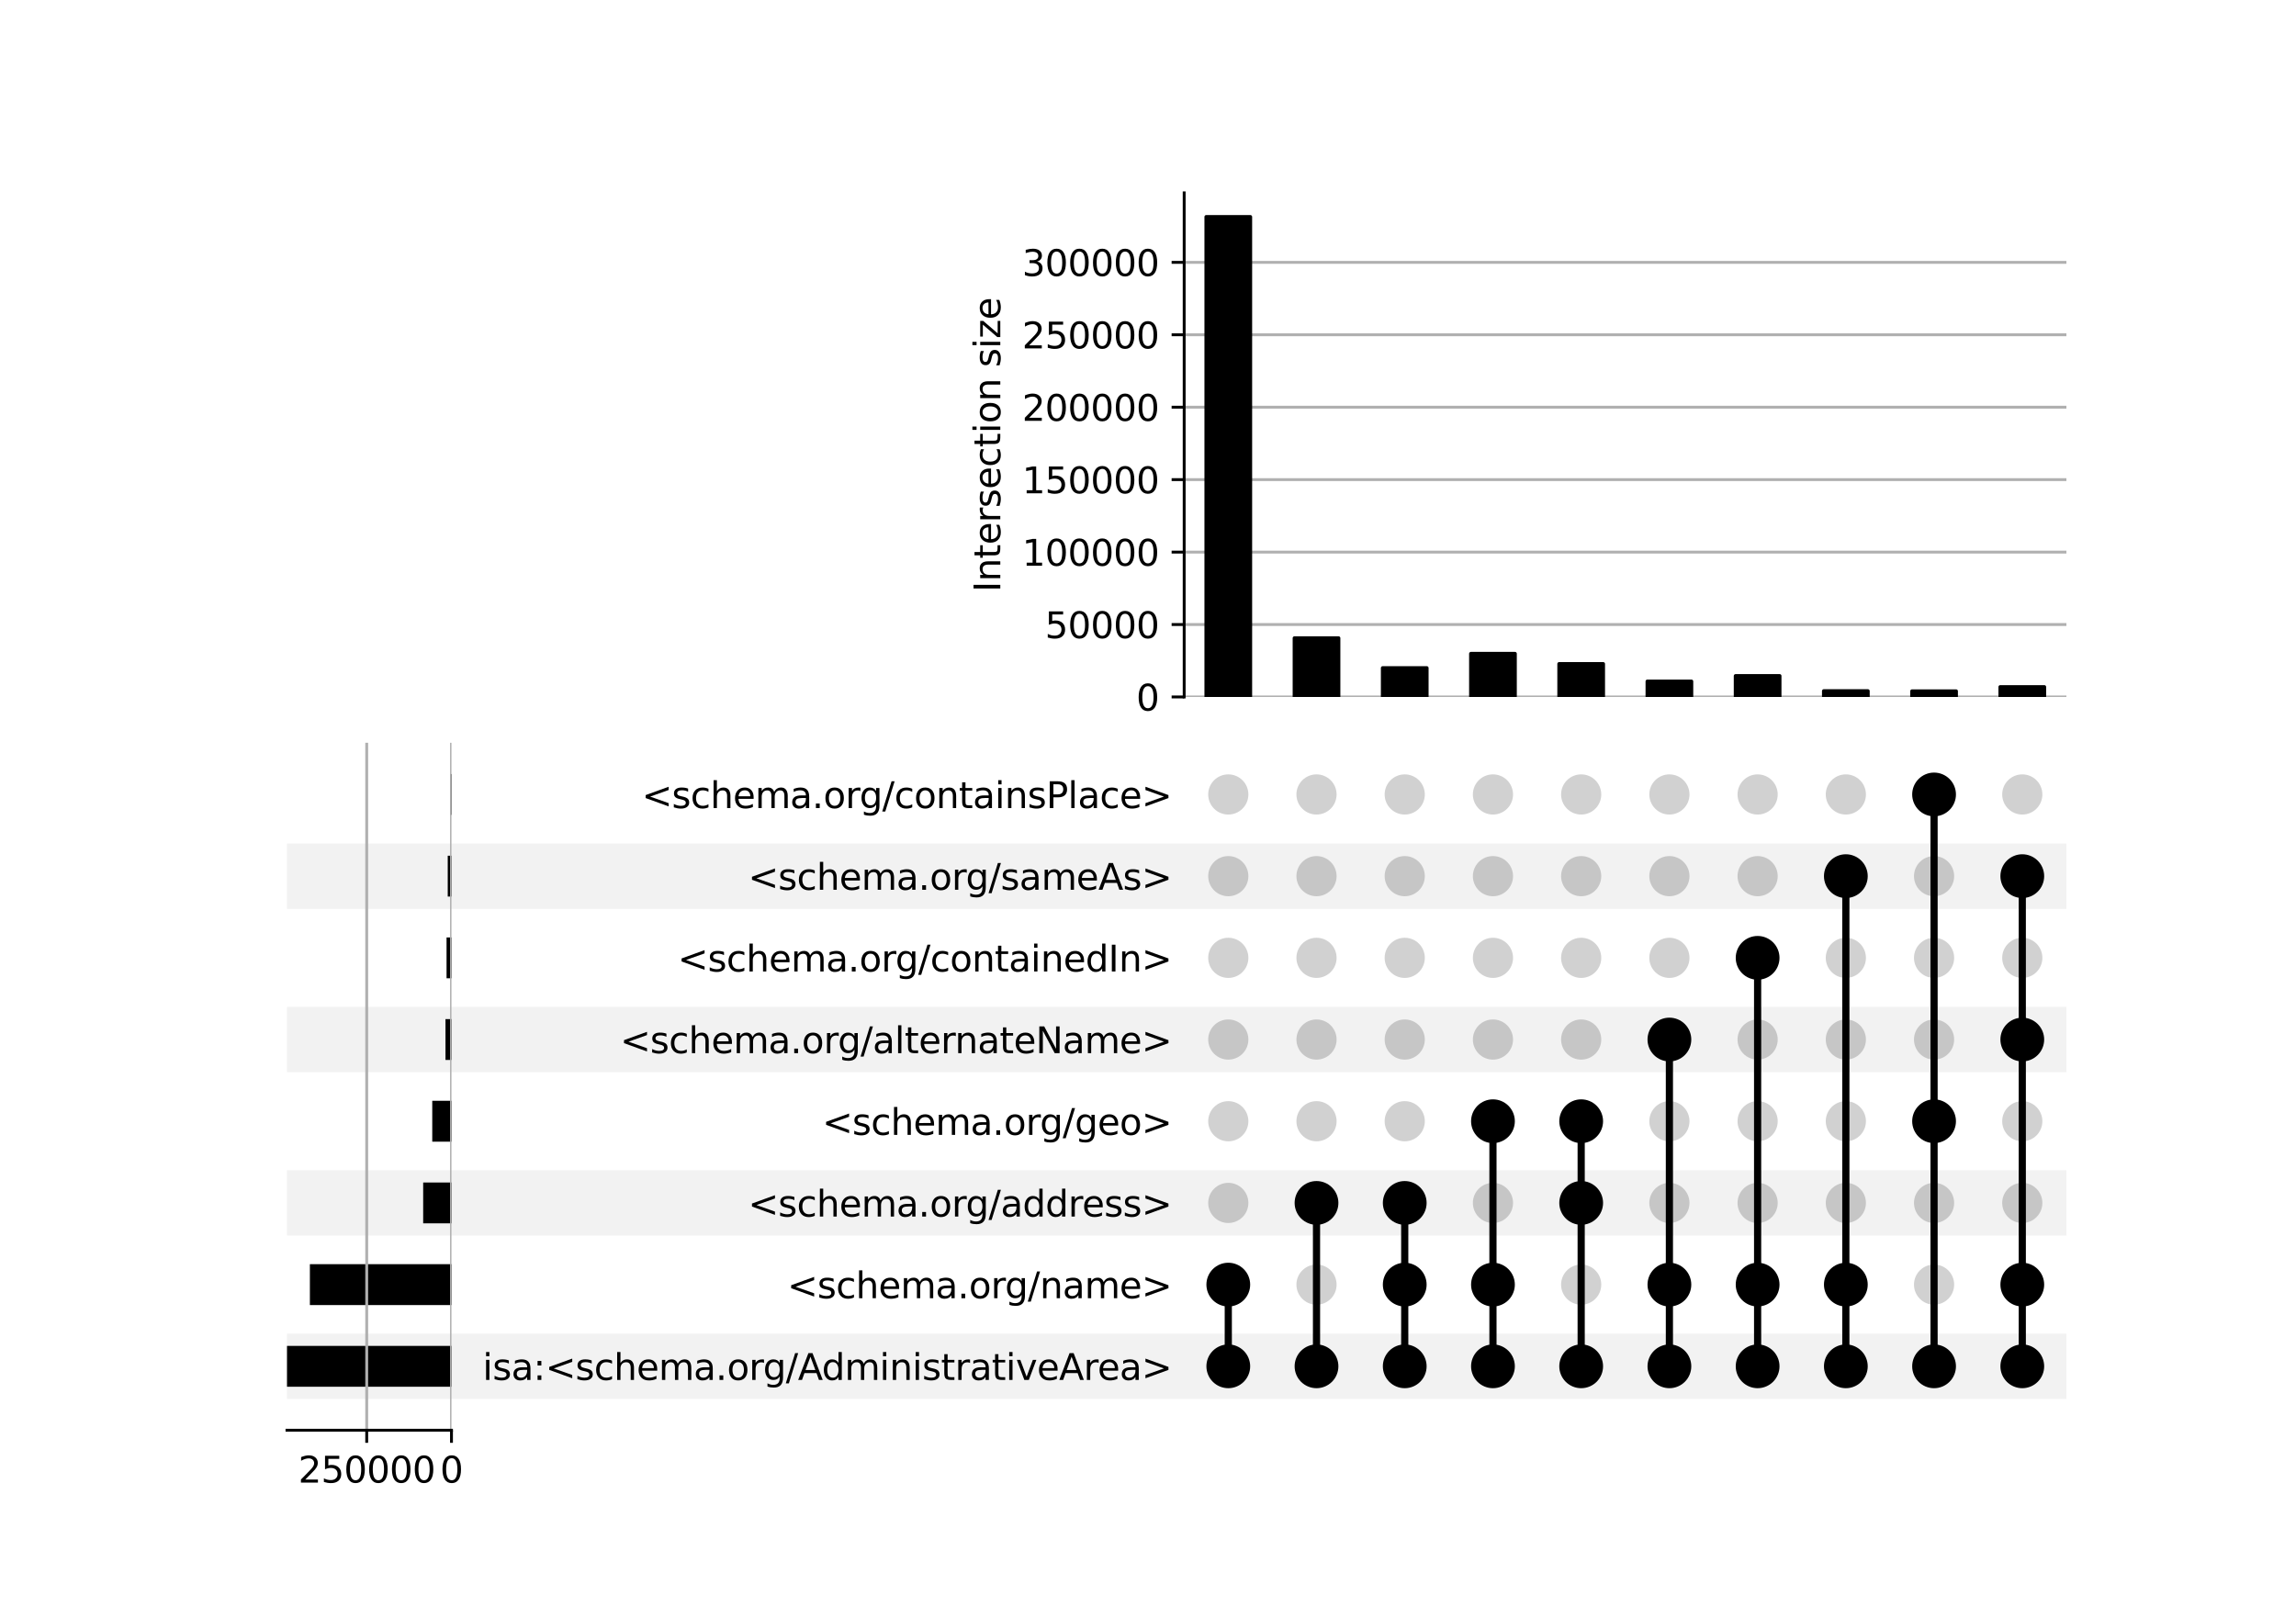 <?xml version="1.0" encoding="utf-8" standalone="no"?>
<!DOCTYPE svg PUBLIC "-//W3C//DTD SVG 1.1//EN"
  "http://www.w3.org/Graphics/SVG/1.1/DTD/svg11.dtd">
<svg xmlns:xlink="http://www.w3.org/1999/xlink" width="640pt" height="448pt" viewBox="0 0 640 448" xmlns="http://www.w3.org/2000/svg" version="1.1">
 <defs>
  <style type="text/css">*{stroke-linejoin: round; stroke-linecap: butt}</style>
 </defs>
 <g id="figure_1">
  <g id="patch_1">
   <path d="M 0 448 
L 640 448 
L 640 0 
L 0 0 
z
" style="fill: #ffffff"/>
  </g>
  <g id="axes_1">
   <g id="patch_2">
    <path d="M 80 390.009 
L 576 390.009 
L 576 371.79 
L 80 371.79 
z
" clip-path="url(#p7a507ca1fc)" style="fill-opacity: 0.051"/>
   </g>
   <g id="patch_3">
    <path d="M 80 344.461 
L 576 344.461 
L 576 326.241 
L 80 326.241 
z
" clip-path="url(#p7a507ca1fc)" style="fill-opacity: 0.051"/>
   </g>
   <g id="patch_4">
    <path d="M 80 298.912 
L 576 298.912 
L 576 280.693 
L 80 280.693 
z
" clip-path="url(#p7a507ca1fc)" style="fill-opacity: 0.051"/>
   </g>
   <g id="patch_5">
    <path d="M 80 253.364 
L 576 253.364 
L 576 235.145 
L 80 235.145 
z
" clip-path="url(#p7a507ca1fc)" style="fill-opacity: 0.051"/>
   </g>
   <g id="matplotlib.axis_1"/>
   <g id="matplotlib.axis_2">
    <g id="ytick_1"/>
    <g id="ytick_2"/>
    <g id="ytick_3"/>
    <g id="ytick_4"/>
    <g id="ytick_5"/>
    <g id="ytick_6"/>
    <g id="ytick_7"/>
    <g id="ytick_8"/>
   </g>
  </g>
  <g id="axes_2">
   <g id="matplotlib.axis_3">
    <g id="ytick_9">
     <g id="line2d_1"/>
     <g id="text_1">
      <!-- isa:&lt;schema.org/AdministrativeArea&gt; -->
      <g transform="translate(134.528 384.698) scale(0.1 -0.1)">
       <defs>
        <path id="DejaVuSans-69" d="M 603 3500 
L 1178 3500 
L 1178 0 
L 603 0 
L 603 3500 
z
M 603 4863 
L 1178 4863 
L 1178 4134 
L 603 4134 
L 603 4863 
z
" transform="scale(0.016)"/>
        <path id="DejaVuSans-73" d="M 2834 3397 
L 2834 2853 
Q 2591 2978 2328 3040 
Q 2066 3103 1784 3103 
Q 1356 3103 1142 2972 
Q 928 2841 928 2578 
Q 928 2378 1081 2264 
Q 1234 2150 1697 2047 
L 1894 2003 
Q 2506 1872 2764 1633 
Q 3022 1394 3022 966 
Q 3022 478 2636 193 
Q 2250 -91 1575 -91 
Q 1294 -91 989 -36 
Q 684 19 347 128 
L 347 722 
Q 666 556 975 473 
Q 1284 391 1588 391 
Q 1994 391 2212 530 
Q 2431 669 2431 922 
Q 2431 1156 2273 1281 
Q 2116 1406 1581 1522 
L 1381 1569 
Q 847 1681 609 1914 
Q 372 2147 372 2553 
Q 372 3047 722 3315 
Q 1072 3584 1716 3584 
Q 2034 3584 2315 3537 
Q 2597 3491 2834 3397 
z
" transform="scale(0.016)"/>
        <path id="DejaVuSans-61" d="M 2194 1759 
Q 1497 1759 1228 1600 
Q 959 1441 959 1056 
Q 959 750 1161 570 
Q 1363 391 1709 391 
Q 2188 391 2477 730 
Q 2766 1069 2766 1631 
L 2766 1759 
L 2194 1759 
z
M 3341 1997 
L 3341 0 
L 2766 0 
L 2766 531 
Q 2569 213 2275 61 
Q 1981 -91 1556 -91 
Q 1019 -91 701 211 
Q 384 513 384 1019 
Q 384 1609 779 1909 
Q 1175 2209 1959 2209 
L 2766 2209 
L 2766 2266 
Q 2766 2663 2505 2880 
Q 2244 3097 1772 3097 
Q 1472 3097 1187 3025 
Q 903 2953 641 2809 
L 641 3341 
Q 956 3463 1253 3523 
Q 1550 3584 1831 3584 
Q 2591 3584 2966 3190 
Q 3341 2797 3341 1997 
z
" transform="scale(0.016)"/>
        <path id="DejaVuSans-3a" d="M 750 794 
L 1409 794 
L 1409 0 
L 750 0 
L 750 794 
z
M 750 3309 
L 1409 3309 
L 1409 2516 
L 750 2516 
L 750 3309 
z
" transform="scale(0.016)"/>
        <path id="DejaVuSans-3c" d="M 4684 3150 
L 1459 2003 
L 4684 863 
L 4684 294 
L 678 1747 
L 678 2266 
L 4684 3719 
L 4684 3150 
z
" transform="scale(0.016)"/>
        <path id="DejaVuSans-63" d="M 3122 3366 
L 3122 2828 
Q 2878 2963 2633 3030 
Q 2388 3097 2138 3097 
Q 1578 3097 1268 2742 
Q 959 2388 959 1747 
Q 959 1106 1268 751 
Q 1578 397 2138 397 
Q 2388 397 2633 464 
Q 2878 531 3122 666 
L 3122 134 
Q 2881 22 2623 -34 
Q 2366 -91 2075 -91 
Q 1284 -91 818 406 
Q 353 903 353 1747 
Q 353 2603 823 3093 
Q 1294 3584 2113 3584 
Q 2378 3584 2631 3529 
Q 2884 3475 3122 3366 
z
" transform="scale(0.016)"/>
        <path id="DejaVuSans-68" d="M 3513 2113 
L 3513 0 
L 2938 0 
L 2938 2094 
Q 2938 2591 2744 2837 
Q 2550 3084 2163 3084 
Q 1697 3084 1428 2787 
Q 1159 2491 1159 1978 
L 1159 0 
L 581 0 
L 581 4863 
L 1159 4863 
L 1159 2956 
Q 1366 3272 1645 3428 
Q 1925 3584 2291 3584 
Q 2894 3584 3203 3211 
Q 3513 2838 3513 2113 
z
" transform="scale(0.016)"/>
        <path id="DejaVuSans-65" d="M 3597 1894 
L 3597 1613 
L 953 1613 
Q 991 1019 1311 708 
Q 1631 397 2203 397 
Q 2534 397 2845 478 
Q 3156 559 3463 722 
L 3463 178 
Q 3153 47 2828 -22 
Q 2503 -91 2169 -91 
Q 1331 -91 842 396 
Q 353 884 353 1716 
Q 353 2575 817 3079 
Q 1281 3584 2069 3584 
Q 2775 3584 3186 3129 
Q 3597 2675 3597 1894 
z
M 3022 2063 
Q 3016 2534 2758 2815 
Q 2500 3097 2075 3097 
Q 1594 3097 1305 2825 
Q 1016 2553 972 2059 
L 3022 2063 
z
" transform="scale(0.016)"/>
        <path id="DejaVuSans-6d" d="M 3328 2828 
Q 3544 3216 3844 3400 
Q 4144 3584 4550 3584 
Q 5097 3584 5394 3201 
Q 5691 2819 5691 2113 
L 5691 0 
L 5113 0 
L 5113 2094 
Q 5113 2597 4934 2840 
Q 4756 3084 4391 3084 
Q 3944 3084 3684 2787 
Q 3425 2491 3425 1978 
L 3425 0 
L 2847 0 
L 2847 2094 
Q 2847 2600 2669 2842 
Q 2491 3084 2119 3084 
Q 1678 3084 1418 2786 
Q 1159 2488 1159 1978 
L 1159 0 
L 581 0 
L 581 3500 
L 1159 3500 
L 1159 2956 
Q 1356 3278 1631 3431 
Q 1906 3584 2284 3584 
Q 2666 3584 2933 3390 
Q 3200 3197 3328 2828 
z
" transform="scale(0.016)"/>
        <path id="DejaVuSans-2e" d="M 684 794 
L 1344 794 
L 1344 0 
L 684 0 
L 684 794 
z
" transform="scale(0.016)"/>
        <path id="DejaVuSans-6f" d="M 1959 3097 
Q 1497 3097 1228 2736 
Q 959 2375 959 1747 
Q 959 1119 1226 758 
Q 1494 397 1959 397 
Q 2419 397 2687 759 
Q 2956 1122 2956 1747 
Q 2956 2369 2687 2733 
Q 2419 3097 1959 3097 
z
M 1959 3584 
Q 2709 3584 3137 3096 
Q 3566 2609 3566 1747 
Q 3566 888 3137 398 
Q 2709 -91 1959 -91 
Q 1206 -91 779 398 
Q 353 888 353 1747 
Q 353 2609 779 3096 
Q 1206 3584 1959 3584 
z
" transform="scale(0.016)"/>
        <path id="DejaVuSans-72" d="M 2631 2963 
Q 2534 3019 2420 3045 
Q 2306 3072 2169 3072 
Q 1681 3072 1420 2755 
Q 1159 2438 1159 1844 
L 1159 0 
L 581 0 
L 581 3500 
L 1159 3500 
L 1159 2956 
Q 1341 3275 1631 3429 
Q 1922 3584 2338 3584 
Q 2397 3584 2469 3576 
Q 2541 3569 2628 3553 
L 2631 2963 
z
" transform="scale(0.016)"/>
        <path id="DejaVuSans-67" d="M 2906 1791 
Q 2906 2416 2648 2759 
Q 2391 3103 1925 3103 
Q 1463 3103 1205 2759 
Q 947 2416 947 1791 
Q 947 1169 1205 825 
Q 1463 481 1925 481 
Q 2391 481 2648 825 
Q 2906 1169 2906 1791 
z
M 3481 434 
Q 3481 -459 3084 -895 
Q 2688 -1331 1869 -1331 
Q 1566 -1331 1297 -1286 
Q 1028 -1241 775 -1147 
L 775 -588 
Q 1028 -725 1275 -790 
Q 1522 -856 1778 -856 
Q 2344 -856 2625 -561 
Q 2906 -266 2906 331 
L 2906 616 
Q 2728 306 2450 153 
Q 2172 0 1784 0 
Q 1141 0 747 490 
Q 353 981 353 1791 
Q 353 2603 747 3093 
Q 1141 3584 1784 3584 
Q 2172 3584 2450 3431 
Q 2728 3278 2906 2969 
L 2906 3500 
L 3481 3500 
L 3481 434 
z
" transform="scale(0.016)"/>
        <path id="DejaVuSans-2f" d="M 1625 4666 
L 2156 4666 
L 531 -594 
L 0 -594 
L 1625 4666 
z
" transform="scale(0.016)"/>
        <path id="DejaVuSans-41" d="M 2188 4044 
L 1331 1722 
L 3047 1722 
L 2188 4044 
z
M 1831 4666 
L 2547 4666 
L 4325 0 
L 3669 0 
L 3244 1197 
L 1141 1197 
L 716 0 
L 50 0 
L 1831 4666 
z
" transform="scale(0.016)"/>
        <path id="DejaVuSans-64" d="M 2906 2969 
L 2906 4863 
L 3481 4863 
L 3481 0 
L 2906 0 
L 2906 525 
Q 2725 213 2448 61 
Q 2172 -91 1784 -91 
Q 1150 -91 751 415 
Q 353 922 353 1747 
Q 353 2572 751 3078 
Q 1150 3584 1784 3584 
Q 2172 3584 2448 3432 
Q 2725 3281 2906 2969 
z
M 947 1747 
Q 947 1113 1208 752 
Q 1469 391 1925 391 
Q 2381 391 2643 752 
Q 2906 1113 2906 1747 
Q 2906 2381 2643 2742 
Q 2381 3103 1925 3103 
Q 1469 3103 1208 2742 
Q 947 2381 947 1747 
z
" transform="scale(0.016)"/>
        <path id="DejaVuSans-6e" d="M 3513 2113 
L 3513 0 
L 2938 0 
L 2938 2094 
Q 2938 2591 2744 2837 
Q 2550 3084 2163 3084 
Q 1697 3084 1428 2787 
Q 1159 2491 1159 1978 
L 1159 0 
L 581 0 
L 581 3500 
L 1159 3500 
L 1159 2956 
Q 1366 3272 1645 3428 
Q 1925 3584 2291 3584 
Q 2894 3584 3203 3211 
Q 3513 2838 3513 2113 
z
" transform="scale(0.016)"/>
        <path id="DejaVuSans-74" d="M 1172 4494 
L 1172 3500 
L 2356 3500 
L 2356 3053 
L 1172 3053 
L 1172 1153 
Q 1172 725 1289 603 
Q 1406 481 1766 481 
L 2356 481 
L 2356 0 
L 1766 0 
Q 1100 0 847 248 
Q 594 497 594 1153 
L 594 3053 
L 172 3053 
L 172 3500 
L 594 3500 
L 594 4494 
L 1172 4494 
z
" transform="scale(0.016)"/>
        <path id="DejaVuSans-76" d="M 191 3500 
L 800 3500 
L 1894 563 
L 2988 3500 
L 3597 3500 
L 2284 0 
L 1503 0 
L 191 3500 
z
" transform="scale(0.016)"/>
        <path id="DejaVuSans-3e" d="M 678 3150 
L 678 3719 
L 4684 2266 
L 4684 1747 
L 678 294 
L 678 863 
L 3897 2003 
L 678 3150 
z
" transform="scale(0.016)"/>
       </defs>
       <use xlink:href="#DejaVuSans-69"/>
       <use xlink:href="#DejaVuSans-73" x="27.783"/>
       <use xlink:href="#DejaVuSans-61" x="79.883"/>
       <use xlink:href="#DejaVuSans-3a" x="141.162"/>
       <use xlink:href="#DejaVuSans-3c" x="174.854"/>
       <use xlink:href="#DejaVuSans-73" x="258.643"/>
       <use xlink:href="#DejaVuSans-63" x="310.742"/>
       <use xlink:href="#DejaVuSans-68" x="365.723"/>
       <use xlink:href="#DejaVuSans-65" x="429.102"/>
       <use xlink:href="#DejaVuSans-6d" x="490.625"/>
       <use xlink:href="#DejaVuSans-61" x="588.037"/>
       <use xlink:href="#DejaVuSans-2e" x="649.316"/>
       <use xlink:href="#DejaVuSans-6f" x="681.104"/>
       <use xlink:href="#DejaVuSans-72" x="742.285"/>
       <use xlink:href="#DejaVuSans-67" x="781.648"/>
       <use xlink:href="#DejaVuSans-2f" x="845.125"/>
       <use xlink:href="#DejaVuSans-41" x="878.816"/>
       <use xlink:href="#DejaVuSans-64" x="945.475"/>
       <use xlink:href="#DejaVuSans-6d" x="1008.951"/>
       <use xlink:href="#DejaVuSans-69" x="1106.363"/>
       <use xlink:href="#DejaVuSans-6e" x="1134.146"/>
       <use xlink:href="#DejaVuSans-69" x="1197.525"/>
       <use xlink:href="#DejaVuSans-73" x="1225.309"/>
       <use xlink:href="#DejaVuSans-74" x="1277.408"/>
       <use xlink:href="#DejaVuSans-72" x="1316.617"/>
       <use xlink:href="#DejaVuSans-61" x="1357.73"/>
       <use xlink:href="#DejaVuSans-74" x="1419.01"/>
       <use xlink:href="#DejaVuSans-69" x="1458.219"/>
       <use xlink:href="#DejaVuSans-76" x="1486.002"/>
       <use xlink:href="#DejaVuSans-65" x="1545.182"/>
       <use xlink:href="#DejaVuSans-41" x="1606.705"/>
       <use xlink:href="#DejaVuSans-72" x="1675.113"/>
       <use xlink:href="#DejaVuSans-65" x="1713.977"/>
       <use xlink:href="#DejaVuSans-61" x="1775.5"/>
       <use xlink:href="#DejaVuSans-3e" x="1836.779"/>
      </g>
     </g>
    </g>
    <g id="ytick_10">
     <g id="line2d_2"/>
     <g id="text_2">
      <!-- &lt;schema.org/name&gt; -->
      <g transform="translate(219.448 361.924) scale(0.1 -0.1)">
       <use xlink:href="#DejaVuSans-3c"/>
       <use xlink:href="#DejaVuSans-73" x="83.789"/>
       <use xlink:href="#DejaVuSans-63" x="135.889"/>
       <use xlink:href="#DejaVuSans-68" x="190.869"/>
       <use xlink:href="#DejaVuSans-65" x="254.248"/>
       <use xlink:href="#DejaVuSans-6d" x="315.771"/>
       <use xlink:href="#DejaVuSans-61" x="413.184"/>
       <use xlink:href="#DejaVuSans-2e" x="474.463"/>
       <use xlink:href="#DejaVuSans-6f" x="506.25"/>
       <use xlink:href="#DejaVuSans-72" x="567.432"/>
       <use xlink:href="#DejaVuSans-67" x="606.795"/>
       <use xlink:href="#DejaVuSans-2f" x="670.271"/>
       <use xlink:href="#DejaVuSans-6e" x="703.963"/>
       <use xlink:href="#DejaVuSans-61" x="767.342"/>
       <use xlink:href="#DejaVuSans-6d" x="828.621"/>
       <use xlink:href="#DejaVuSans-65" x="926.033"/>
       <use xlink:href="#DejaVuSans-3e" x="987.557"/>
      </g>
     </g>
    </g>
    <g id="ytick_11">
     <g id="line2d_3"/>
     <g id="text_3">
      <!-- &lt;schema.org/address&gt; -->
      <g transform="translate(208.525 339.15) scale(0.1 -0.1)">
       <use xlink:href="#DejaVuSans-3c"/>
       <use xlink:href="#DejaVuSans-73" x="83.789"/>
       <use xlink:href="#DejaVuSans-63" x="135.889"/>
       <use xlink:href="#DejaVuSans-68" x="190.869"/>
       <use xlink:href="#DejaVuSans-65" x="254.248"/>
       <use xlink:href="#DejaVuSans-6d" x="315.771"/>
       <use xlink:href="#DejaVuSans-61" x="413.184"/>
       <use xlink:href="#DejaVuSans-2e" x="474.463"/>
       <use xlink:href="#DejaVuSans-6f" x="506.25"/>
       <use xlink:href="#DejaVuSans-72" x="567.432"/>
       <use xlink:href="#DejaVuSans-67" x="606.795"/>
       <use xlink:href="#DejaVuSans-2f" x="670.271"/>
       <use xlink:href="#DejaVuSans-61" x="703.963"/>
       <use xlink:href="#DejaVuSans-64" x="765.242"/>
       <use xlink:href="#DejaVuSans-64" x="828.719"/>
       <use xlink:href="#DejaVuSans-72" x="892.195"/>
       <use xlink:href="#DejaVuSans-65" x="931.059"/>
       <use xlink:href="#DejaVuSans-73" x="992.582"/>
       <use xlink:href="#DejaVuSans-73" x="1044.682"/>
       <use xlink:href="#DejaVuSans-3e" x="1096.781"/>
      </g>
     </g>
    </g>
    <g id="ytick_12">
     <g id="line2d_4"/>
     <g id="text_4">
      <!-- &lt;schema.org/geo&gt; -->
      <g transform="translate(229.187 316.376) scale(0.1 -0.1)">
       <use xlink:href="#DejaVuSans-3c"/>
       <use xlink:href="#DejaVuSans-73" x="83.789"/>
       <use xlink:href="#DejaVuSans-63" x="135.889"/>
       <use xlink:href="#DejaVuSans-68" x="190.869"/>
       <use xlink:href="#DejaVuSans-65" x="254.248"/>
       <use xlink:href="#DejaVuSans-6d" x="315.771"/>
       <use xlink:href="#DejaVuSans-61" x="413.184"/>
       <use xlink:href="#DejaVuSans-2e" x="474.463"/>
       <use xlink:href="#DejaVuSans-6f" x="506.25"/>
       <use xlink:href="#DejaVuSans-72" x="567.432"/>
       <use xlink:href="#DejaVuSans-67" x="606.795"/>
       <use xlink:href="#DejaVuSans-2f" x="670.271"/>
       <use xlink:href="#DejaVuSans-67" x="703.963"/>
       <use xlink:href="#DejaVuSans-65" x="767.439"/>
       <use xlink:href="#DejaVuSans-6f" x="828.963"/>
       <use xlink:href="#DejaVuSans-3e" x="890.145"/>
      </g>
     </g>
    </g>
    <g id="ytick_13">
     <g id="line2d_5"/>
     <g id="text_5">
      <!-- &lt;schema.org/alternateName&gt; -->
      <g transform="translate(172.85 293.602) scale(0.1 -0.1)">
       <defs>
        <path id="DejaVuSans-6c" d="M 603 4863 
L 1178 4863 
L 1178 0 
L 603 0 
L 603 4863 
z
" transform="scale(0.016)"/>
        <path id="DejaVuSans-4e" d="M 628 4666 
L 1478 4666 
L 3547 763 
L 3547 4666 
L 4159 4666 
L 4159 0 
L 3309 0 
L 1241 3903 
L 1241 0 
L 628 0 
L 628 4666 
z
" transform="scale(0.016)"/>
       </defs>
       <use xlink:href="#DejaVuSans-3c"/>
       <use xlink:href="#DejaVuSans-73" x="83.789"/>
       <use xlink:href="#DejaVuSans-63" x="135.889"/>
       <use xlink:href="#DejaVuSans-68" x="190.869"/>
       <use xlink:href="#DejaVuSans-65" x="254.248"/>
       <use xlink:href="#DejaVuSans-6d" x="315.771"/>
       <use xlink:href="#DejaVuSans-61" x="413.184"/>
       <use xlink:href="#DejaVuSans-2e" x="474.463"/>
       <use xlink:href="#DejaVuSans-6f" x="506.25"/>
       <use xlink:href="#DejaVuSans-72" x="567.432"/>
       <use xlink:href="#DejaVuSans-67" x="606.795"/>
       <use xlink:href="#DejaVuSans-2f" x="670.271"/>
       <use xlink:href="#DejaVuSans-61" x="703.963"/>
       <use xlink:href="#DejaVuSans-6c" x="765.242"/>
       <use xlink:href="#DejaVuSans-74" x="793.025"/>
       <use xlink:href="#DejaVuSans-65" x="832.234"/>
       <use xlink:href="#DejaVuSans-72" x="893.758"/>
       <use xlink:href="#DejaVuSans-6e" x="933.121"/>
       <use xlink:href="#DejaVuSans-61" x="996.5"/>
       <use xlink:href="#DejaVuSans-74" x="1057.779"/>
       <use xlink:href="#DejaVuSans-65" x="1096.988"/>
       <use xlink:href="#DejaVuSans-4e" x="1158.512"/>
       <use xlink:href="#DejaVuSans-61" x="1233.316"/>
       <use xlink:href="#DejaVuSans-6d" x="1294.596"/>
       <use xlink:href="#DejaVuSans-65" x="1392.008"/>
       <use xlink:href="#DejaVuSans-3e" x="1453.531"/>
      </g>
     </g>
    </g>
    <g id="ytick_14">
     <g id="line2d_6"/>
     <g id="text_6">
      <!-- &lt;schema.org/containedIn&gt; -->
      <g transform="translate(188.9 270.828) scale(0.1 -0.1)">
       <defs>
        <path id="DejaVuSans-49" d="M 628 4666 
L 1259 4666 
L 1259 0 
L 628 0 
L 628 4666 
z
" transform="scale(0.016)"/>
       </defs>
       <use xlink:href="#DejaVuSans-3c"/>
       <use xlink:href="#DejaVuSans-73" x="83.789"/>
       <use xlink:href="#DejaVuSans-63" x="135.889"/>
       <use xlink:href="#DejaVuSans-68" x="190.869"/>
       <use xlink:href="#DejaVuSans-65" x="254.248"/>
       <use xlink:href="#DejaVuSans-6d" x="315.771"/>
       <use xlink:href="#DejaVuSans-61" x="413.184"/>
       <use xlink:href="#DejaVuSans-2e" x="474.463"/>
       <use xlink:href="#DejaVuSans-6f" x="506.25"/>
       <use xlink:href="#DejaVuSans-72" x="567.432"/>
       <use xlink:href="#DejaVuSans-67" x="606.795"/>
       <use xlink:href="#DejaVuSans-2f" x="670.271"/>
       <use xlink:href="#DejaVuSans-63" x="703.963"/>
       <use xlink:href="#DejaVuSans-6f" x="758.943"/>
       <use xlink:href="#DejaVuSans-6e" x="820.125"/>
       <use xlink:href="#DejaVuSans-74" x="883.504"/>
       <use xlink:href="#DejaVuSans-61" x="922.713"/>
       <use xlink:href="#DejaVuSans-69" x="983.992"/>
       <use xlink:href="#DejaVuSans-6e" x="1011.775"/>
       <use xlink:href="#DejaVuSans-65" x="1075.154"/>
       <use xlink:href="#DejaVuSans-64" x="1136.678"/>
       <use xlink:href="#DejaVuSans-49" x="1200.154"/>
       <use xlink:href="#DejaVuSans-6e" x="1229.646"/>
       <use xlink:href="#DejaVuSans-3e" x="1293.025"/>
      </g>
     </g>
    </g>
    <g id="ytick_15">
     <g id="line2d_7"/>
     <g id="text_7">
      <!-- &lt;schema.org/sameAs&gt; -->
      <g transform="translate(208.526 248.054) scale(0.1 -0.1)">
       <use xlink:href="#DejaVuSans-3c"/>
       <use xlink:href="#DejaVuSans-73" x="83.789"/>
       <use xlink:href="#DejaVuSans-63" x="135.889"/>
       <use xlink:href="#DejaVuSans-68" x="190.869"/>
       <use xlink:href="#DejaVuSans-65" x="254.248"/>
       <use xlink:href="#DejaVuSans-6d" x="315.771"/>
       <use xlink:href="#DejaVuSans-61" x="413.184"/>
       <use xlink:href="#DejaVuSans-2e" x="474.463"/>
       <use xlink:href="#DejaVuSans-6f" x="506.25"/>
       <use xlink:href="#DejaVuSans-72" x="567.432"/>
       <use xlink:href="#DejaVuSans-67" x="606.795"/>
       <use xlink:href="#DejaVuSans-2f" x="670.271"/>
       <use xlink:href="#DejaVuSans-73" x="703.963"/>
       <use xlink:href="#DejaVuSans-61" x="756.062"/>
       <use xlink:href="#DejaVuSans-6d" x="817.342"/>
       <use xlink:href="#DejaVuSans-65" x="914.754"/>
       <use xlink:href="#DejaVuSans-41" x="976.277"/>
       <use xlink:href="#DejaVuSans-73" x="1044.686"/>
       <use xlink:href="#DejaVuSans-3e" x="1096.785"/>
      </g>
     </g>
    </g>
    <g id="ytick_16">
     <g id="line2d_8"/>
     <g id="text_8">
      <!-- &lt;schema.org/containsPlace&gt; -->
      <g transform="translate(178.892 225.279) scale(0.1 -0.1)">
       <defs>
        <path id="DejaVuSans-50" d="M 1259 4147 
L 1259 2394 
L 2053 2394 
Q 2494 2394 2734 2622 
Q 2975 2850 2975 3272 
Q 2975 3691 2734 3919 
Q 2494 4147 2053 4147 
L 1259 4147 
z
M 628 4666 
L 2053 4666 
Q 2838 4666 3239 4311 
Q 3641 3956 3641 3272 
Q 3641 2581 3239 2228 
Q 2838 1875 2053 1875 
L 1259 1875 
L 1259 0 
L 628 0 
L 628 4666 
z
" transform="scale(0.016)"/>
       </defs>
       <use xlink:href="#DejaVuSans-3c"/>
       <use xlink:href="#DejaVuSans-73" x="83.789"/>
       <use xlink:href="#DejaVuSans-63" x="135.889"/>
       <use xlink:href="#DejaVuSans-68" x="190.869"/>
       <use xlink:href="#DejaVuSans-65" x="254.248"/>
       <use xlink:href="#DejaVuSans-6d" x="315.771"/>
       <use xlink:href="#DejaVuSans-61" x="413.184"/>
       <use xlink:href="#DejaVuSans-2e" x="474.463"/>
       <use xlink:href="#DejaVuSans-6f" x="506.25"/>
       <use xlink:href="#DejaVuSans-72" x="567.432"/>
       <use xlink:href="#DejaVuSans-67" x="606.795"/>
       <use xlink:href="#DejaVuSans-2f" x="670.271"/>
       <use xlink:href="#DejaVuSans-63" x="703.963"/>
       <use xlink:href="#DejaVuSans-6f" x="758.943"/>
       <use xlink:href="#DejaVuSans-6e" x="820.125"/>
       <use xlink:href="#DejaVuSans-74" x="883.504"/>
       <use xlink:href="#DejaVuSans-61" x="922.713"/>
       <use xlink:href="#DejaVuSans-69" x="983.992"/>
       <use xlink:href="#DejaVuSans-6e" x="1011.775"/>
       <use xlink:href="#DejaVuSans-73" x="1075.154"/>
       <use xlink:href="#DejaVuSans-50" x="1127.254"/>
       <use xlink:href="#DejaVuSans-6c" x="1187.557"/>
       <use xlink:href="#DejaVuSans-61" x="1215.34"/>
       <use xlink:href="#DejaVuSans-63" x="1276.619"/>
       <use xlink:href="#DejaVuSans-65" x="1331.6"/>
       <use xlink:href="#DejaVuSans-3e" x="1393.123"/>
      </g>
     </g>
    </g>
   </g>
   <g id="LineCollection_1">
    <path d="M 342.38 380.899 
L 342.38 358.125 
" clip-path="url(#paa9bb2ea30)" style="fill: none; stroke: #000000; stroke-width: 2"/>
    <path d="M 366.971 380.899 
L 366.971 335.351 
" clip-path="url(#paa9bb2ea30)" style="fill: none; stroke: #000000; stroke-width: 2"/>
    <path d="M 391.563 380.899 
L 391.563 335.351 
" clip-path="url(#paa9bb2ea30)" style="fill: none; stroke: #000000; stroke-width: 2"/>
    <path d="M 416.155 380.899 
L 416.155 312.577 
" clip-path="url(#paa9bb2ea30)" style="fill: none; stroke: #000000; stroke-width: 2"/>
    <path d="M 440.746 380.899 
L 440.746 312.577 
" clip-path="url(#paa9bb2ea30)" style="fill: none; stroke: #000000; stroke-width: 2"/>
    <path d="M 465.338 380.899 
L 465.338 289.803 
" clip-path="url(#paa9bb2ea30)" style="fill: none; stroke: #000000; stroke-width: 2"/>
    <path d="M 489.929 380.899 
L 489.929 267.028 
" clip-path="url(#paa9bb2ea30)" style="fill: none; stroke: #000000; stroke-width: 2"/>
    <path d="M 514.521 380.899 
L 514.521 244.254 
" clip-path="url(#paa9bb2ea30)" style="fill: none; stroke: #000000; stroke-width: 2"/>
    <path d="M 539.113 380.899 
L 539.113 221.48 
" clip-path="url(#paa9bb2ea30)" style="fill: none; stroke: #000000; stroke-width: 2"/>
    <path d="M 563.704 380.899 
L 563.704 244.254 
" clip-path="url(#paa9bb2ea30)" style="fill: none; stroke: #000000; stroke-width: 2"/>
   </g>
   <g id="PathCollection_1">
    <defs>
     <path id="C0_0_d0bc6dc363" d="M 0 5.6 
C 1.485 5.6 2.91 5.01 3.96 3.96 
C 5.01 2.91 5.6 1.485 5.6 -0 
C 5.6 -1.485 5.01 -2.91 3.96 -3.96 
C 2.91 -5.01 1.485 -5.6 0 -5.6 
C -1.485 -5.6 -2.91 -5.01 -3.96 -3.96 
C -5.01 -2.91 -5.6 -1.485 -5.6 0 
C -5.6 1.485 -5.01 2.91 -3.96 3.96 
C -2.91 5.01 -1.485 5.6 0 5.6 
z
"/>
    </defs>
    <g clip-path="url(#paa9bb2ea30)">
     <use xlink:href="#C0_0_d0bc6dc363" x="342.38" y="380.899" style="stroke: #000000"/>
    </g>
    <g clip-path="url(#paa9bb2ea30)">
     <use xlink:href="#C0_0_d0bc6dc363" x="342.38" y="358.125" style="stroke: #000000"/>
    </g>
    <g clip-path="url(#paa9bb2ea30)">
     <use xlink:href="#C0_0_d0bc6dc363" x="342.38" y="335.351" style="fill-opacity: 0.18"/>
    </g>
    <g clip-path="url(#paa9bb2ea30)">
     <use xlink:href="#C0_0_d0bc6dc363" x="342.38" y="312.577" style="fill-opacity: 0.18"/>
    </g>
    <g clip-path="url(#paa9bb2ea30)">
     <use xlink:href="#C0_0_d0bc6dc363" x="342.38" y="289.803" style="fill-opacity: 0.18"/>
    </g>
    <g clip-path="url(#paa9bb2ea30)">
     <use xlink:href="#C0_0_d0bc6dc363" x="342.38" y="267.028" style="fill-opacity: 0.18"/>
    </g>
    <g clip-path="url(#paa9bb2ea30)">
     <use xlink:href="#C0_0_d0bc6dc363" x="342.38" y="244.254" style="fill-opacity: 0.18"/>
    </g>
    <g clip-path="url(#paa9bb2ea30)">
     <use xlink:href="#C0_0_d0bc6dc363" x="342.38" y="221.48" style="fill-opacity: 0.18"/>
    </g>
    <g clip-path="url(#paa9bb2ea30)">
     <use xlink:href="#C0_0_d0bc6dc363" x="366.971" y="380.899" style="stroke: #000000"/>
    </g>
    <g clip-path="url(#paa9bb2ea30)">
     <use xlink:href="#C0_0_d0bc6dc363" x="366.971" y="358.125" style="fill-opacity: 0.18"/>
    </g>
    <g clip-path="url(#paa9bb2ea30)">
     <use xlink:href="#C0_0_d0bc6dc363" x="366.971" y="335.351" style="stroke: #000000"/>
    </g>
    <g clip-path="url(#paa9bb2ea30)">
     <use xlink:href="#C0_0_d0bc6dc363" x="366.971" y="312.577" style="fill-opacity: 0.18"/>
    </g>
    <g clip-path="url(#paa9bb2ea30)">
     <use xlink:href="#C0_0_d0bc6dc363" x="366.971" y="289.803" style="fill-opacity: 0.18"/>
    </g>
    <g clip-path="url(#paa9bb2ea30)">
     <use xlink:href="#C0_0_d0bc6dc363" x="366.971" y="267.028" style="fill-opacity: 0.18"/>
    </g>
    <g clip-path="url(#paa9bb2ea30)">
     <use xlink:href="#C0_0_d0bc6dc363" x="366.971" y="244.254" style="fill-opacity: 0.18"/>
    </g>
    <g clip-path="url(#paa9bb2ea30)">
     <use xlink:href="#C0_0_d0bc6dc363" x="366.971" y="221.48" style="fill-opacity: 0.18"/>
    </g>
    <g clip-path="url(#paa9bb2ea30)">
     <use xlink:href="#C0_0_d0bc6dc363" x="391.563" y="380.899" style="stroke: #000000"/>
    </g>
    <g clip-path="url(#paa9bb2ea30)">
     <use xlink:href="#C0_0_d0bc6dc363" x="391.563" y="358.125" style="stroke: #000000"/>
    </g>
    <g clip-path="url(#paa9bb2ea30)">
     <use xlink:href="#C0_0_d0bc6dc363" x="391.563" y="335.351" style="stroke: #000000"/>
    </g>
    <g clip-path="url(#paa9bb2ea30)">
     <use xlink:href="#C0_0_d0bc6dc363" x="391.563" y="312.577" style="fill-opacity: 0.18"/>
    </g>
    <g clip-path="url(#paa9bb2ea30)">
     <use xlink:href="#C0_0_d0bc6dc363" x="391.563" y="289.803" style="fill-opacity: 0.18"/>
    </g>
    <g clip-path="url(#paa9bb2ea30)">
     <use xlink:href="#C0_0_d0bc6dc363" x="391.563" y="267.028" style="fill-opacity: 0.18"/>
    </g>
    <g clip-path="url(#paa9bb2ea30)">
     <use xlink:href="#C0_0_d0bc6dc363" x="391.563" y="244.254" style="fill-opacity: 0.18"/>
    </g>
    <g clip-path="url(#paa9bb2ea30)">
     <use xlink:href="#C0_0_d0bc6dc363" x="391.563" y="221.48" style="fill-opacity: 0.18"/>
    </g>
    <g clip-path="url(#paa9bb2ea30)">
     <use xlink:href="#C0_0_d0bc6dc363" x="416.155" y="380.899" style="stroke: #000000"/>
    </g>
    <g clip-path="url(#paa9bb2ea30)">
     <use xlink:href="#C0_0_d0bc6dc363" x="416.155" y="358.125" style="stroke: #000000"/>
    </g>
    <g clip-path="url(#paa9bb2ea30)">
     <use xlink:href="#C0_0_d0bc6dc363" x="416.155" y="335.351" style="fill-opacity: 0.18"/>
    </g>
    <g clip-path="url(#paa9bb2ea30)">
     <use xlink:href="#C0_0_d0bc6dc363" x="416.155" y="312.577" style="stroke: #000000"/>
    </g>
    <g clip-path="url(#paa9bb2ea30)">
     <use xlink:href="#C0_0_d0bc6dc363" x="416.155" y="289.803" style="fill-opacity: 0.18"/>
    </g>
    <g clip-path="url(#paa9bb2ea30)">
     <use xlink:href="#C0_0_d0bc6dc363" x="416.155" y="267.028" style="fill-opacity: 0.18"/>
    </g>
    <g clip-path="url(#paa9bb2ea30)">
     <use xlink:href="#C0_0_d0bc6dc363" x="416.155" y="244.254" style="fill-opacity: 0.18"/>
    </g>
    <g clip-path="url(#paa9bb2ea30)">
     <use xlink:href="#C0_0_d0bc6dc363" x="416.155" y="221.48" style="fill-opacity: 0.18"/>
    </g>
    <g clip-path="url(#paa9bb2ea30)">
     <use xlink:href="#C0_0_d0bc6dc363" x="440.746" y="380.899" style="stroke: #000000"/>
    </g>
    <g clip-path="url(#paa9bb2ea30)">
     <use xlink:href="#C0_0_d0bc6dc363" x="440.746" y="358.125" style="fill-opacity: 0.18"/>
    </g>
    <g clip-path="url(#paa9bb2ea30)">
     <use xlink:href="#C0_0_d0bc6dc363" x="440.746" y="335.351" style="stroke: #000000"/>
    </g>
    <g clip-path="url(#paa9bb2ea30)">
     <use xlink:href="#C0_0_d0bc6dc363" x="440.746" y="312.577" style="stroke: #000000"/>
    </g>
    <g clip-path="url(#paa9bb2ea30)">
     <use xlink:href="#C0_0_d0bc6dc363" x="440.746" y="289.803" style="fill-opacity: 0.18"/>
    </g>
    <g clip-path="url(#paa9bb2ea30)">
     <use xlink:href="#C0_0_d0bc6dc363" x="440.746" y="267.028" style="fill-opacity: 0.18"/>
    </g>
    <g clip-path="url(#paa9bb2ea30)">
     <use xlink:href="#C0_0_d0bc6dc363" x="440.746" y="244.254" style="fill-opacity: 0.18"/>
    </g>
    <g clip-path="url(#paa9bb2ea30)">
     <use xlink:href="#C0_0_d0bc6dc363" x="440.746" y="221.48" style="fill-opacity: 0.18"/>
    </g>
    <g clip-path="url(#paa9bb2ea30)">
     <use xlink:href="#C0_0_d0bc6dc363" x="465.338" y="380.899" style="stroke: #000000"/>
    </g>
    <g clip-path="url(#paa9bb2ea30)">
     <use xlink:href="#C0_0_d0bc6dc363" x="465.338" y="358.125" style="stroke: #000000"/>
    </g>
    <g clip-path="url(#paa9bb2ea30)">
     <use xlink:href="#C0_0_d0bc6dc363" x="465.338" y="335.351" style="fill-opacity: 0.18"/>
    </g>
    <g clip-path="url(#paa9bb2ea30)">
     <use xlink:href="#C0_0_d0bc6dc363" x="465.338" y="312.577" style="fill-opacity: 0.18"/>
    </g>
    <g clip-path="url(#paa9bb2ea30)">
     <use xlink:href="#C0_0_d0bc6dc363" x="465.338" y="289.803" style="stroke: #000000"/>
    </g>
    <g clip-path="url(#paa9bb2ea30)">
     <use xlink:href="#C0_0_d0bc6dc363" x="465.338" y="267.028" style="fill-opacity: 0.18"/>
    </g>
    <g clip-path="url(#paa9bb2ea30)">
     <use xlink:href="#C0_0_d0bc6dc363" x="465.338" y="244.254" style="fill-opacity: 0.18"/>
    </g>
    <g clip-path="url(#paa9bb2ea30)">
     <use xlink:href="#C0_0_d0bc6dc363" x="465.338" y="221.48" style="fill-opacity: 0.18"/>
    </g>
    <g clip-path="url(#paa9bb2ea30)">
     <use xlink:href="#C0_0_d0bc6dc363" x="489.929" y="380.899" style="stroke: #000000"/>
    </g>
    <g clip-path="url(#paa9bb2ea30)">
     <use xlink:href="#C0_0_d0bc6dc363" x="489.929" y="358.125" style="stroke: #000000"/>
    </g>
    <g clip-path="url(#paa9bb2ea30)">
     <use xlink:href="#C0_0_d0bc6dc363" x="489.929" y="335.351" style="fill-opacity: 0.18"/>
    </g>
    <g clip-path="url(#paa9bb2ea30)">
     <use xlink:href="#C0_0_d0bc6dc363" x="489.929" y="312.577" style="fill-opacity: 0.18"/>
    </g>
    <g clip-path="url(#paa9bb2ea30)">
     <use xlink:href="#C0_0_d0bc6dc363" x="489.929" y="289.803" style="fill-opacity: 0.18"/>
    </g>
    <g clip-path="url(#paa9bb2ea30)">
     <use xlink:href="#C0_0_d0bc6dc363" x="489.929" y="267.028" style="stroke: #000000"/>
    </g>
    <g clip-path="url(#paa9bb2ea30)">
     <use xlink:href="#C0_0_d0bc6dc363" x="489.929" y="244.254" style="fill-opacity: 0.18"/>
    </g>
    <g clip-path="url(#paa9bb2ea30)">
     <use xlink:href="#C0_0_d0bc6dc363" x="489.929" y="221.48" style="fill-opacity: 0.18"/>
    </g>
    <g clip-path="url(#paa9bb2ea30)">
     <use xlink:href="#C0_0_d0bc6dc363" x="514.521" y="380.899" style="stroke: #000000"/>
    </g>
    <g clip-path="url(#paa9bb2ea30)">
     <use xlink:href="#C0_0_d0bc6dc363" x="514.521" y="358.125" style="stroke: #000000"/>
    </g>
    <g clip-path="url(#paa9bb2ea30)">
     <use xlink:href="#C0_0_d0bc6dc363" x="514.521" y="335.351" style="fill-opacity: 0.18"/>
    </g>
    <g clip-path="url(#paa9bb2ea30)">
     <use xlink:href="#C0_0_d0bc6dc363" x="514.521" y="312.577" style="fill-opacity: 0.18"/>
    </g>
    <g clip-path="url(#paa9bb2ea30)">
     <use xlink:href="#C0_0_d0bc6dc363" x="514.521" y="289.803" style="fill-opacity: 0.18"/>
    </g>
    <g clip-path="url(#paa9bb2ea30)">
     <use xlink:href="#C0_0_d0bc6dc363" x="514.521" y="267.028" style="fill-opacity: 0.18"/>
    </g>
    <g clip-path="url(#paa9bb2ea30)">
     <use xlink:href="#C0_0_d0bc6dc363" x="514.521" y="244.254" style="stroke: #000000"/>
    </g>
    <g clip-path="url(#paa9bb2ea30)">
     <use xlink:href="#C0_0_d0bc6dc363" x="514.521" y="221.48" style="fill-opacity: 0.18"/>
    </g>
    <g clip-path="url(#paa9bb2ea30)">
     <use xlink:href="#C0_0_d0bc6dc363" x="539.113" y="380.899" style="stroke: #000000"/>
    </g>
    <g clip-path="url(#paa9bb2ea30)">
     <use xlink:href="#C0_0_d0bc6dc363" x="539.113" y="358.125" style="fill-opacity: 0.18"/>
    </g>
    <g clip-path="url(#paa9bb2ea30)">
     <use xlink:href="#C0_0_d0bc6dc363" x="539.113" y="335.351" style="fill-opacity: 0.18"/>
    </g>
    <g clip-path="url(#paa9bb2ea30)">
     <use xlink:href="#C0_0_d0bc6dc363" x="539.113" y="312.577" style="stroke: #000000"/>
    </g>
    <g clip-path="url(#paa9bb2ea30)">
     <use xlink:href="#C0_0_d0bc6dc363" x="539.113" y="289.803" style="fill-opacity: 0.18"/>
    </g>
    <g clip-path="url(#paa9bb2ea30)">
     <use xlink:href="#C0_0_d0bc6dc363" x="539.113" y="267.028" style="fill-opacity: 0.18"/>
    </g>
    <g clip-path="url(#paa9bb2ea30)">
     <use xlink:href="#C0_0_d0bc6dc363" x="539.113" y="244.254" style="fill-opacity: 0.18"/>
    </g>
    <g clip-path="url(#paa9bb2ea30)">
     <use xlink:href="#C0_0_d0bc6dc363" x="539.113" y="221.48" style="stroke: #000000"/>
    </g>
    <g clip-path="url(#paa9bb2ea30)">
     <use xlink:href="#C0_0_d0bc6dc363" x="563.704" y="380.899" style="stroke: #000000"/>
    </g>
    <g clip-path="url(#paa9bb2ea30)">
     <use xlink:href="#C0_0_d0bc6dc363" x="563.704" y="358.125" style="stroke: #000000"/>
    </g>
    <g clip-path="url(#paa9bb2ea30)">
     <use xlink:href="#C0_0_d0bc6dc363" x="563.704" y="335.351" style="fill-opacity: 0.18"/>
    </g>
    <g clip-path="url(#paa9bb2ea30)">
     <use xlink:href="#C0_0_d0bc6dc363" x="563.704" y="312.577" style="fill-opacity: 0.18"/>
    </g>
    <g clip-path="url(#paa9bb2ea30)">
     <use xlink:href="#C0_0_d0bc6dc363" x="563.704" y="289.803" style="stroke: #000000"/>
    </g>
    <g clip-path="url(#paa9bb2ea30)">
     <use xlink:href="#C0_0_d0bc6dc363" x="563.704" y="267.028" style="fill-opacity: 0.18"/>
    </g>
    <g clip-path="url(#paa9bb2ea30)">
     <use xlink:href="#C0_0_d0bc6dc363" x="563.704" y="244.254" style="stroke: #000000"/>
    </g>
    <g clip-path="url(#paa9bb2ea30)">
     <use xlink:href="#C0_0_d0bc6dc363" x="563.704" y="221.48" style="fill-opacity: 0.18"/>
    </g>
   </g>
  </g>
  <g id="axes_3">
   <g id="patch_6">
    <path d="M 125.849 386.593 
L 80 386.593 
L 80 375.206 
L 125.849 375.206 
z
" clip-path="url(#pa562d0588b)"/>
   </g>
   <g id="patch_7">
    <path d="M 125.849 363.819 
L 86.378 363.819 
L 86.378 352.432 
L 125.849 352.432 
z
" clip-path="url(#pa562d0588b)"/>
   </g>
   <g id="patch_8">
    <path d="M 125.849 341.044 
L 117.958 341.044 
L 117.958 329.657 
L 125.849 329.657 
z
" clip-path="url(#pa562d0588b)"/>
   </g>
   <g id="patch_9">
    <path d="M 125.849 318.27 
L 120.488 318.27 
L 120.488 306.883 
L 125.849 306.883 
z
" clip-path="url(#pa562d0588b)"/>
   </g>
   <g id="patch_10">
    <path d="M 125.849 295.496 
L 124.177 295.496 
L 124.177 284.109 
L 125.849 284.109 
z
" clip-path="url(#pa562d0588b)"/>
   </g>
   <g id="patch_11">
    <path d="M 125.849 272.722 
L 124.475 272.722 
L 124.475 261.335 
L 125.849 261.335 
z
" clip-path="url(#pa562d0588b)"/>
   </g>
   <g id="patch_12">
    <path d="M 125.849 249.948 
L 124.806 249.948 
L 124.806 238.561 
L 125.849 238.561 
z
" clip-path="url(#pa562d0588b)"/>
   </g>
   <g id="patch_13">
    <path d="M 125.849 227.174 
L 125.47 227.174 
L 125.47 215.787 
L 125.849 215.787 
z
" clip-path="url(#pa562d0588b)"/>
   </g>
   <g id="matplotlib.axis_4">
    <g id="xtick_1">
     <g id="line2d_9">
      <path d="M 125.849 398.72 
L 125.849 207.076 
" clip-path="url(#pa562d0588b)" style="fill: none; stroke: #b0b0b0; stroke-width: 0.8; stroke-linecap: square"/>
     </g>
     <g id="line2d_10">
      <defs>
       <path id="m2b7f9aec4d" d="M 0 0 
L 0 3.5 
" style="stroke: #000000; stroke-width: 0.8"/>
      </defs>
      <g>
       <use xlink:href="#m2b7f9aec4d" x="125.849" y="398.72" style="stroke: #000000; stroke-width: 0.8"/>
      </g>
     </g>
     <g id="text_9">
      <!-- 0 -->
      <g transform="translate(122.667 413.318) scale(0.1 -0.1)">
       <defs>
        <path id="DejaVuSans-30" d="M 2034 4250 
Q 1547 4250 1301 3770 
Q 1056 3291 1056 2328 
Q 1056 1369 1301 889 
Q 1547 409 2034 409 
Q 2525 409 2770 889 
Q 3016 1369 3016 2328 
Q 3016 3291 2770 3770 
Q 2525 4250 2034 4250 
z
M 2034 4750 
Q 2819 4750 3233 4129 
Q 3647 3509 3647 2328 
Q 3647 1150 3233 529 
Q 2819 -91 2034 -91 
Q 1250 -91 836 529 
Q 422 1150 422 2328 
Q 422 3509 836 4129 
Q 1250 4750 2034 4750 
z
" transform="scale(0.016)"/>
       </defs>
       <use xlink:href="#DejaVuSans-30"/>
      </g>
     </g>
    </g>
    <g id="xtick_2">
     <g id="line2d_11">
      <path d="M 102.22 398.72 
L 102.22 207.076 
" clip-path="url(#pa562d0588b)" style="fill: none; stroke: #b0b0b0; stroke-width: 0.8; stroke-linecap: square"/>
     </g>
     <g id="line2d_12">
      <g>
       <use xlink:href="#m2b7f9aec4d" x="102.22" y="398.72" style="stroke: #000000; stroke-width: 0.8"/>
      </g>
     </g>
     <g id="text_10">
      <!-- 250000 -->
      <g transform="translate(83.133 413.318) scale(0.1 -0.1)">
       <defs>
        <path id="DejaVuSans-32" d="M 1228 531 
L 3431 531 
L 3431 0 
L 469 0 
L 469 531 
Q 828 903 1448 1529 
Q 2069 2156 2228 2338 
Q 2531 2678 2651 2914 
Q 2772 3150 2772 3378 
Q 2772 3750 2511 3984 
Q 2250 4219 1831 4219 
Q 1534 4219 1204 4116 
Q 875 4013 500 3803 
L 500 4441 
Q 881 4594 1212 4672 
Q 1544 4750 1819 4750 
Q 2544 4750 2975 4387 
Q 3406 4025 3406 3419 
Q 3406 3131 3298 2873 
Q 3191 2616 2906 2266 
Q 2828 2175 2409 1742 
Q 1991 1309 1228 531 
z
" transform="scale(0.016)"/>
        <path id="DejaVuSans-35" d="M 691 4666 
L 3169 4666 
L 3169 4134 
L 1269 4134 
L 1269 2991 
Q 1406 3038 1543 3061 
Q 1681 3084 1819 3084 
Q 2600 3084 3056 2656 
Q 3513 2228 3513 1497 
Q 3513 744 3044 326 
Q 2575 -91 1722 -91 
Q 1428 -91 1123 -41 
Q 819 9 494 109 
L 494 744 
Q 775 591 1075 516 
Q 1375 441 1709 441 
Q 2250 441 2565 725 
Q 2881 1009 2881 1497 
Q 2881 1984 2565 2268 
Q 2250 2553 1709 2553 
Q 1456 2553 1204 2497 
Q 953 2441 691 2322 
L 691 4666 
z
" transform="scale(0.016)"/>
       </defs>
       <use xlink:href="#DejaVuSans-32"/>
       <use xlink:href="#DejaVuSans-35" x="63.623"/>
       <use xlink:href="#DejaVuSans-30" x="127.246"/>
       <use xlink:href="#DejaVuSans-30" x="190.869"/>
       <use xlink:href="#DejaVuSans-30" x="254.492"/>
       <use xlink:href="#DejaVuSans-30" x="318.115"/>
      </g>
     </g>
    </g>
   </g>
   <g id="patch_14">
    <path d="M 80 398.72 
L 125.849 398.72 
" style="fill: none; stroke: #000000; stroke-width: 0.8; stroke-linejoin: miter; stroke-linecap: square"/>
   </g>
  </g>
  <g id="axes_4">
   <g id="patch_15">
    <path d="M 330.084 194.299 
L 576 194.299 
L 576 53.76 
L 330.084 53.76 
z
" style="fill: #ffffff"/>
   </g>
   <g id="matplotlib.axis_5">
    <g id="ytick_17">
     <g id="line2d_13">
      <path d="M 330.084 194.299 
L 576 194.299 
" clip-path="url(#p13ef32a86c)" style="fill: none; stroke: #b0b0b0; stroke-width: 0.8; stroke-linecap: square"/>
     </g>
     <g id="line2d_14">
      <defs>
       <path id="maea0a5f37c" d="M 0 0 
L -3.5 0 
" style="stroke: #000000; stroke-width: 0.8"/>
      </defs>
      <g>
       <use xlink:href="#maea0a5f37c" x="330.084" y="194.299" style="stroke: #000000; stroke-width: 0.8"/>
      </g>
     </g>
     <g id="text_11">
      <!-- 0 -->
      <g transform="translate(316.722 198.098) scale(0.1 -0.1)">
       <use xlink:href="#DejaVuSans-30"/>
      </g>
     </g>
    </g>
    <g id="ytick_18">
     <g id="line2d_15">
      <path d="M 330.084 174.105 
L 576 174.105 
" clip-path="url(#p13ef32a86c)" style="fill: none; stroke: #b0b0b0; stroke-width: 0.8; stroke-linecap: square"/>
     </g>
     <g id="line2d_16">
      <g>
       <use xlink:href="#maea0a5f37c" x="330.084" y="174.105" style="stroke: #000000; stroke-width: 0.8"/>
      </g>
     </g>
     <g id="text_12">
      <!-- 50000 -->
      <g transform="translate(291.272 177.904) scale(0.1 -0.1)">
       <use xlink:href="#DejaVuSans-35"/>
       <use xlink:href="#DejaVuSans-30" x="63.623"/>
       <use xlink:href="#DejaVuSans-30" x="127.246"/>
       <use xlink:href="#DejaVuSans-30" x="190.869"/>
       <use xlink:href="#DejaVuSans-30" x="254.492"/>
      </g>
     </g>
    </g>
    <g id="ytick_19">
     <g id="line2d_17">
      <path d="M 330.084 153.91 
L 576 153.91 
" clip-path="url(#p13ef32a86c)" style="fill: none; stroke: #b0b0b0; stroke-width: 0.8; stroke-linecap: square"/>
     </g>
     <g id="line2d_18">
      <g>
       <use xlink:href="#maea0a5f37c" x="330.084" y="153.91" style="stroke: #000000; stroke-width: 0.8"/>
      </g>
     </g>
     <g id="text_13">
      <!-- 100000 -->
      <g transform="translate(284.909 157.709) scale(0.1 -0.1)">
       <defs>
        <path id="DejaVuSans-31" d="M 794 531 
L 1825 531 
L 1825 4091 
L 703 3866 
L 703 4441 
L 1819 4666 
L 2450 4666 
L 2450 531 
L 3481 531 
L 3481 0 
L 794 0 
L 794 531 
z
" transform="scale(0.016)"/>
       </defs>
       <use xlink:href="#DejaVuSans-31"/>
       <use xlink:href="#DejaVuSans-30" x="63.623"/>
       <use xlink:href="#DejaVuSans-30" x="127.246"/>
       <use xlink:href="#DejaVuSans-30" x="190.869"/>
       <use xlink:href="#DejaVuSans-30" x="254.492"/>
       <use xlink:href="#DejaVuSans-30" x="318.115"/>
      </g>
     </g>
    </g>
    <g id="ytick_20">
     <g id="line2d_19">
      <path d="M 330.084 133.716 
L 576 133.716 
" clip-path="url(#p13ef32a86c)" style="fill: none; stroke: #b0b0b0; stroke-width: 0.8; stroke-linecap: square"/>
     </g>
     <g id="line2d_20">
      <g>
       <use xlink:href="#maea0a5f37c" x="330.084" y="133.716" style="stroke: #000000; stroke-width: 0.8"/>
      </g>
     </g>
     <g id="text_14">
      <!-- 150000 -->
      <g transform="translate(284.909 137.515) scale(0.1 -0.1)">
       <use xlink:href="#DejaVuSans-31"/>
       <use xlink:href="#DejaVuSans-35" x="63.623"/>
       <use xlink:href="#DejaVuSans-30" x="127.246"/>
       <use xlink:href="#DejaVuSans-30" x="190.869"/>
       <use xlink:href="#DejaVuSans-30" x="254.492"/>
       <use xlink:href="#DejaVuSans-30" x="318.115"/>
      </g>
     </g>
    </g>
    <g id="ytick_21">
     <g id="line2d_21">
      <path d="M 330.084 113.521 
L 576 113.521 
" clip-path="url(#p13ef32a86c)" style="fill: none; stroke: #b0b0b0; stroke-width: 0.8; stroke-linecap: square"/>
     </g>
     <g id="line2d_22">
      <g>
       <use xlink:href="#maea0a5f37c" x="330.084" y="113.521" style="stroke: #000000; stroke-width: 0.8"/>
      </g>
     </g>
     <g id="text_15">
      <!-- 200000 -->
      <g transform="translate(284.909 117.32) scale(0.1 -0.1)">
       <use xlink:href="#DejaVuSans-32"/>
       <use xlink:href="#DejaVuSans-30" x="63.623"/>
       <use xlink:href="#DejaVuSans-30" x="127.246"/>
       <use xlink:href="#DejaVuSans-30" x="190.869"/>
       <use xlink:href="#DejaVuSans-30" x="254.492"/>
       <use xlink:href="#DejaVuSans-30" x="318.115"/>
      </g>
     </g>
    </g>
    <g id="ytick_22">
     <g id="line2d_23">
      <path d="M 330.084 93.327 
L 576 93.327 
" clip-path="url(#p13ef32a86c)" style="fill: none; stroke: #b0b0b0; stroke-width: 0.8; stroke-linecap: square"/>
     </g>
     <g id="line2d_24">
      <g>
       <use xlink:href="#maea0a5f37c" x="330.084" y="93.327" style="stroke: #000000; stroke-width: 0.8"/>
      </g>
     </g>
     <g id="text_16">
      <!-- 250000 -->
      <g transform="translate(284.909 97.126) scale(0.1 -0.1)">
       <use xlink:href="#DejaVuSans-32"/>
       <use xlink:href="#DejaVuSans-35" x="63.623"/>
       <use xlink:href="#DejaVuSans-30" x="127.246"/>
       <use xlink:href="#DejaVuSans-30" x="190.869"/>
       <use xlink:href="#DejaVuSans-30" x="254.492"/>
       <use xlink:href="#DejaVuSans-30" x="318.115"/>
      </g>
     </g>
    </g>
    <g id="ytick_23">
     <g id="line2d_25">
      <path d="M 330.084 73.132 
L 576 73.132 
" clip-path="url(#p13ef32a86c)" style="fill: none; stroke: #b0b0b0; stroke-width: 0.8; stroke-linecap: square"/>
     </g>
     <g id="line2d_26">
      <g>
       <use xlink:href="#maea0a5f37c" x="330.084" y="73.132" style="stroke: #000000; stroke-width: 0.8"/>
      </g>
     </g>
     <g id="text_17">
      <!-- 300000 -->
      <g transform="translate(284.909 76.931) scale(0.1 -0.1)">
       <defs>
        <path id="DejaVuSans-33" d="M 2597 2516 
Q 3050 2419 3304 2112 
Q 3559 1806 3559 1356 
Q 3559 666 3084 287 
Q 2609 -91 1734 -91 
Q 1441 -91 1130 -33 
Q 819 25 488 141 
L 488 750 
Q 750 597 1062 519 
Q 1375 441 1716 441 
Q 2309 441 2620 675 
Q 2931 909 2931 1356 
Q 2931 1769 2642 2001 
Q 2353 2234 1838 2234 
L 1294 2234 
L 1294 2753 
L 1863 2753 
Q 2328 2753 2575 2939 
Q 2822 3125 2822 3475 
Q 2822 3834 2567 4026 
Q 2313 4219 1838 4219 
Q 1578 4219 1281 4162 
Q 984 4106 628 3988 
L 628 4550 
Q 988 4650 1302 4700 
Q 1616 4750 1894 4750 
Q 2613 4750 3031 4423 
Q 3450 4097 3450 3541 
Q 3450 3153 3228 2886 
Q 3006 2619 2597 2516 
z
" transform="scale(0.016)"/>
       </defs>
       <use xlink:href="#DejaVuSans-33"/>
       <use xlink:href="#DejaVuSans-30" x="63.623"/>
       <use xlink:href="#DejaVuSans-30" x="127.246"/>
       <use xlink:href="#DejaVuSans-30" x="190.869"/>
       <use xlink:href="#DejaVuSans-30" x="254.492"/>
       <use xlink:href="#DejaVuSans-30" x="318.115"/>
      </g>
     </g>
    </g>
    <g id="text_18">
     <!-- Intersection size -->
     <g transform="translate(278.829 165.057) rotate(-90) scale(0.1 -0.1)">
      <defs>
       <path id="DejaVuSans-20" transform="scale(0.016)"/>
       <path id="DejaVuSans-7a" d="M 353 3500 
L 3084 3500 
L 3084 2975 
L 922 459 
L 3084 459 
L 3084 0 
L 275 0 
L 275 525 
L 2438 3041 
L 353 3041 
L 353 3500 
z
" transform="scale(0.016)"/>
      </defs>
      <use xlink:href="#DejaVuSans-49"/>
      <use xlink:href="#DejaVuSans-6e" x="29.492"/>
      <use xlink:href="#DejaVuSans-74" x="92.871"/>
      <use xlink:href="#DejaVuSans-65" x="132.08"/>
      <use xlink:href="#DejaVuSans-72" x="193.604"/>
      <use xlink:href="#DejaVuSans-73" x="234.717"/>
      <use xlink:href="#DejaVuSans-65" x="286.816"/>
      <use xlink:href="#DejaVuSans-63" x="348.34"/>
      <use xlink:href="#DejaVuSans-74" x="403.32"/>
      <use xlink:href="#DejaVuSans-69" x="442.529"/>
      <use xlink:href="#DejaVuSans-6f" x="470.312"/>
      <use xlink:href="#DejaVuSans-6e" x="531.494"/>
      <use xlink:href="#DejaVuSans-20" x="594.873"/>
      <use xlink:href="#DejaVuSans-73" x="626.66"/>
      <use xlink:href="#DejaVuSans-69" x="678.76"/>
      <use xlink:href="#DejaVuSans-7a" x="706.543"/>
      <use xlink:href="#DejaVuSans-65" x="759.033"/>
     </g>
    </g>
   </g>
   <g id="patch_16">
    <path d="M 330.084 194.299 
L 330.084 53.76 
" style="fill: none; stroke: #000000; stroke-width: 0.8; stroke-linejoin: miter; stroke-linecap: square"/>
   </g>
   <g id="patch_17">
    <path d="M 336.232 194.299 
L 348.528 194.299 
L 348.528 60.452 
L 336.232 60.452 
z
" clip-path="url(#p13ef32a86c)" style="stroke: #000000; stroke-linejoin: miter"/>
   </g>
   <g id="patch_18">
    <path d="M 360.824 194.299 
L 373.119 194.299 
L 373.119 177.887 
L 360.824 177.887 
z
" clip-path="url(#p13ef32a86c)" style="stroke: #000000; stroke-linejoin: miter"/>
   </g>
   <g id="patch_19">
    <path d="M 385.415 194.299 
L 397.711 194.299 
L 397.711 186.213 
L 385.415 186.213 
z
" clip-path="url(#p13ef32a86c)" style="stroke: #000000; stroke-linejoin: miter"/>
   </g>
   <g id="patch_20">
    <path d="M 410.007 194.299 
L 422.303 194.299 
L 422.303 182.234 
L 410.007 182.234 
z
" clip-path="url(#p13ef32a86c)" style="stroke: #000000; stroke-linejoin: miter"/>
   </g>
   <g id="patch_21">
    <path d="M 434.598 194.299 
L 446.894 194.299 
L 446.894 185.077 
L 434.598 185.077 
z
" clip-path="url(#p13ef32a86c)" style="stroke: #000000; stroke-linejoin: miter"/>
   </g>
   <g id="patch_22">
    <path d="M 459.19 194.299 
L 471.486 194.299 
L 471.486 189.95 
L 459.19 189.95 
z
" clip-path="url(#p13ef32a86c)" style="stroke: #000000; stroke-linejoin: miter"/>
   </g>
   <g id="patch_23">
    <path d="M 483.782 194.299 
L 496.077 194.299 
L 496.077 188.427 
L 483.782 188.427 
z
" clip-path="url(#p13ef32a86c)" style="stroke: #000000; stroke-linejoin: miter"/>
   </g>
   <g id="patch_24">
    <path d="M 508.373 194.299 
L 520.669 194.299 
L 520.669 192.64 
L 508.373 192.64 
z
" clip-path="url(#p13ef32a86c)" style="stroke: #000000; stroke-linejoin: miter"/>
   </g>
   <g id="patch_25">
    <path d="M 532.965 194.299 
L 545.261 194.299 
L 545.261 192.68 
L 532.965 192.68 
z
" clip-path="url(#p13ef32a86c)" style="stroke: #000000; stroke-linejoin: miter"/>
   </g>
   <g id="patch_26">
    <path d="M 557.556 194.299 
L 569.852 194.299 
L 569.852 191.503 
L 557.556 191.503 
z
" clip-path="url(#p13ef32a86c)" style="stroke: #000000; stroke-linejoin: miter"/>
   </g>
  </g>
 </g>
 <defs>
  <clipPath id="p7a507ca1fc">
   <rect x="80" y="207.076" width="496" height="191.644"/>
  </clipPath>
  <clipPath id="paa9bb2ea30">
   <rect x="330.084" y="207.076" width="245.916" height="191.644"/>
  </clipPath>
  <clipPath id="pa562d0588b">
   <rect x="80" y="207.076" width="45.849" height="191.644"/>
  </clipPath>
  <clipPath id="p13ef32a86c">
   <rect x="330.084" y="53.76" width="245.916" height="140.539"/>
  </clipPath>
 </defs>
</svg>
